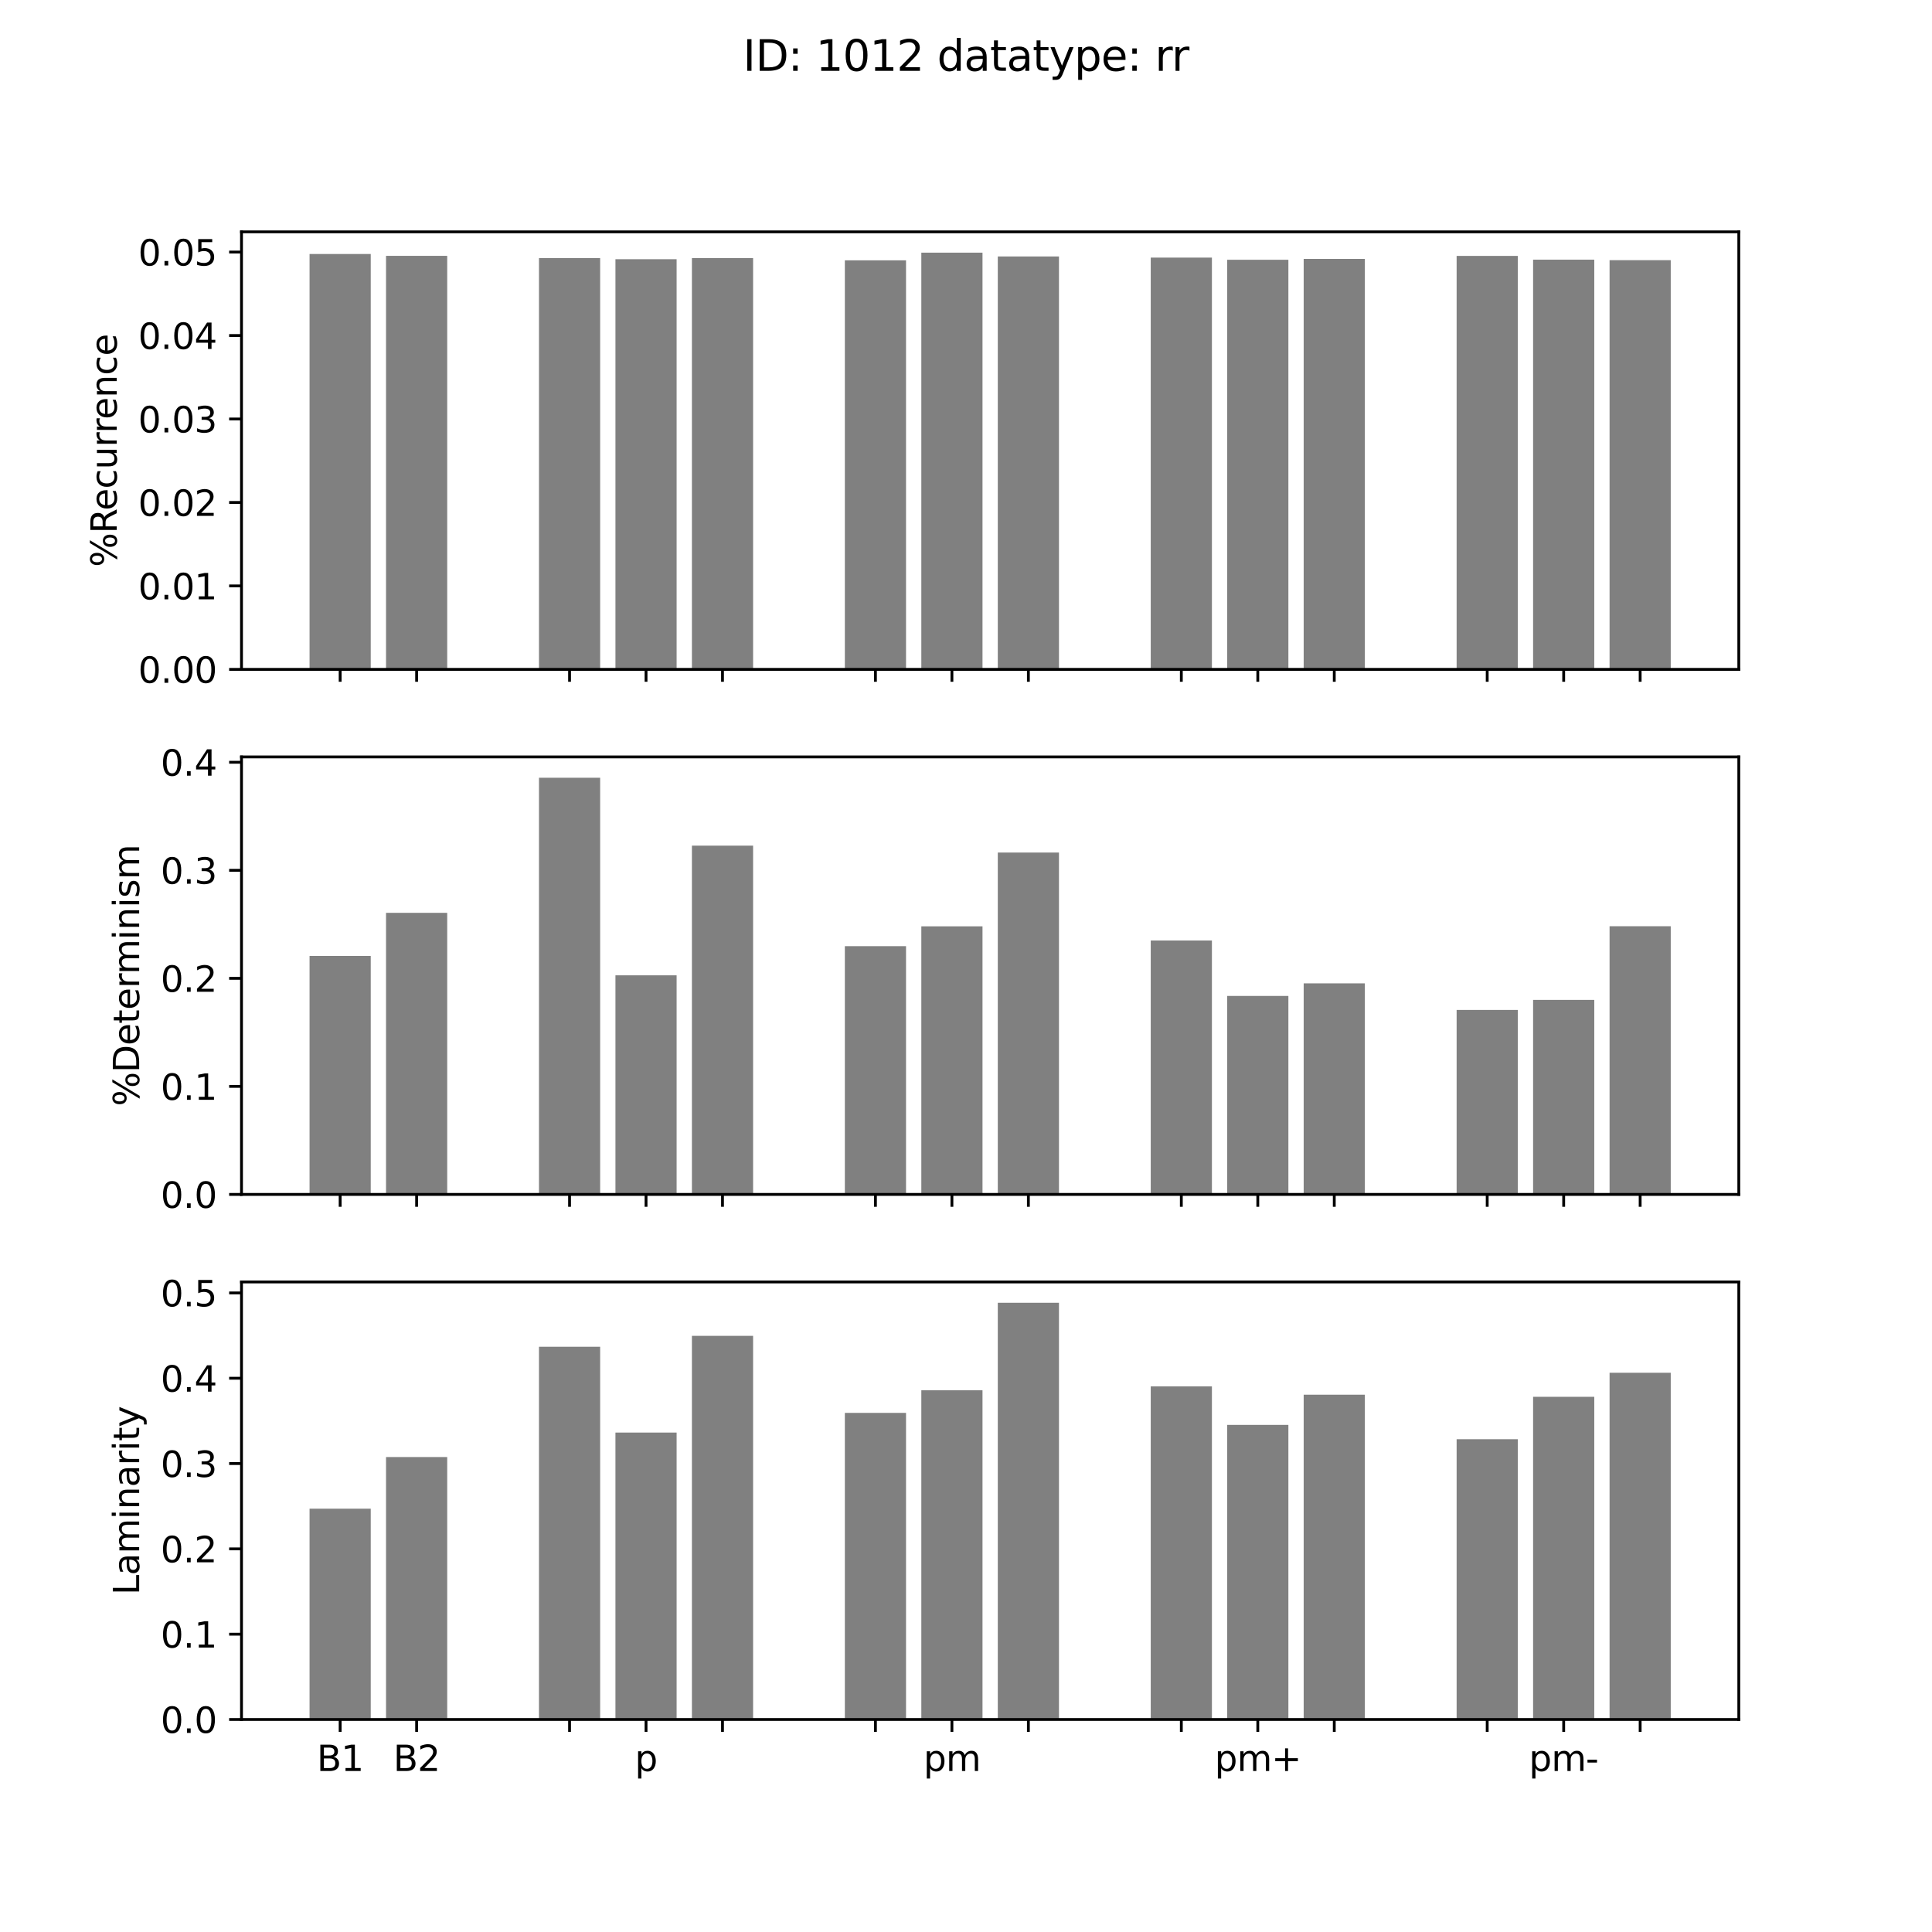 <?xml version="1.0" encoding="utf-8" standalone="no"?>
<!DOCTYPE svg PUBLIC "-//W3C//DTD SVG 1.1//EN"
  "http://www.w3.org/Graphics/SVG/1.1/DTD/svg11.dtd">
<svg xmlns:xlink="http://www.w3.org/1999/xlink" width="547.2pt" height="547.2pt" viewBox="0 0 547.2 547.2" xmlns="http://www.w3.org/2000/svg" version="1.1">
 <defs>
  <style type="text/css">*{stroke-linejoin: round; stroke-linecap: butt}</style>
 </defs>
 <g id="figure_1">
  <g id="patch_1">
   <path d="M 0 547.2 
L 547.2 547.2 
L 547.2 0 
L 0 0 
z
" style="fill: #ffffff"/>
  </g>
  <g id="axes_1">
   <g id="patch_2">
    <path d="M 68.4 189.589 
L 492.48 189.589 
L 492.48 65.664 
L 68.4 65.664 
z
" style="fill: #ffffff"/>
   </g>
   <g id="patch_3">
    <path d="M 87.676 189.589 
L 105.003 189.589 
L 105.003 71.939 
L 87.676 71.939 
z
" clip-path="url(#ped6d4aae5b)" style="fill: #808080"/>
   </g>
   <g id="patch_4">
    <path d="M 109.335 189.589 
L 126.662 189.589 
L 126.662 72.468 
L 109.335 72.468 
z
" clip-path="url(#ped6d4aae5b)" style="fill: #808080"/>
   </g>
   <g id="patch_5">
    <path d="M 152.653 189.589 
L 169.98 189.589 
L 169.98 73.086 
L 152.653 73.086 
z
" clip-path="url(#ped6d4aae5b)" style="fill: #808080"/>
   </g>
   <g id="patch_6">
    <path d="M 174.312 189.589 
L 191.639 189.589 
L 191.639 73.405 
L 174.312 73.405 
z
" clip-path="url(#ped6d4aae5b)" style="fill: #808080"/>
   </g>
   <g id="patch_7">
    <path d="M 195.971 189.589 
L 213.298 189.589 
L 213.298 73.093 
L 195.971 73.093 
z
" clip-path="url(#ped6d4aae5b)" style="fill: #808080"/>
   </g>
   <g id="patch_8">
    <path d="M 239.288 189.589 
L 256.615 189.589 
L 256.615 73.74 
L 239.288 73.74 
z
" clip-path="url(#ped6d4aae5b)" style="fill: #808080"/>
   </g>
   <g id="patch_9">
    <path d="M 260.947 189.589 
L 278.274 189.589 
L 278.274 71.565 
L 260.947 71.565 
z
" clip-path="url(#ped6d4aae5b)" style="fill: #808080"/>
   </g>
   <g id="patch_10">
    <path d="M 282.606 189.589 
L 299.933 189.589 
L 299.933 72.646 
L 282.606 72.646 
z
" clip-path="url(#ped6d4aae5b)" style="fill: #808080"/>
   </g>
   <g id="patch_11">
    <path d="M 325.924 189.589 
L 343.251 189.589 
L 343.251 72.955 
L 325.924 72.955 
z
" clip-path="url(#ped6d4aae5b)" style="fill: #808080"/>
   </g>
   <g id="patch_12">
    <path d="M 347.582 189.589 
L 364.909 189.589 
L 364.909 73.572 
L 347.582 73.572 
z
" clip-path="url(#ped6d4aae5b)" style="fill: #808080"/>
   </g>
   <g id="patch_13">
    <path d="M 369.241 189.589 
L 386.568 189.589 
L 386.568 73.329 
L 369.241 73.329 
z
" clip-path="url(#ped6d4aae5b)" style="fill: #808080"/>
   </g>
   <g id="patch_14">
    <path d="M 412.559 189.589 
L 429.886 189.589 
L 429.886 72.482 
L 412.559 72.482 
z
" clip-path="url(#ped6d4aae5b)" style="fill: #808080"/>
   </g>
   <g id="patch_15">
    <path d="M 434.218 189.589 
L 451.545 189.589 
L 451.545 73.547 
L 434.218 73.547 
z
" clip-path="url(#ped6d4aae5b)" style="fill: #808080"/>
   </g>
   <g id="patch_16">
    <path d="M 455.877 189.589 
L 473.204 189.589 
L 473.204 73.689 
L 455.877 73.689 
z
" clip-path="url(#ped6d4aae5b)" style="fill: #808080"/>
   </g>
   <g id="matplotlib.axis_1">
    <g id="xtick_1">
     <g id="line2d_1">
      <defs>
       <path id="m60f7aed5d4" d="M 0 0 
L 0 3.5 
" style="stroke: #000000; stroke-width: 0.8"/>
      </defs>
      <g>
       <use xlink:href="#m60f7aed5d4" x="96.34" y="189.589" style="stroke: #000000; stroke-width: 0.8"/>
      </g>
     </g>
    </g>
    <g id="xtick_2">
     <g id="line2d_2">
      <g>
       <use xlink:href="#m60f7aed5d4" x="117.999" y="189.589" style="stroke: #000000; stroke-width: 0.8"/>
      </g>
     </g>
    </g>
    <g id="xtick_3">
     <g id="line2d_3">
      <g>
       <use xlink:href="#m60f7aed5d4" x="161.316" y="189.589" style="stroke: #000000; stroke-width: 0.8"/>
      </g>
     </g>
    </g>
    <g id="xtick_4">
     <g id="line2d_4">
      <g>
       <use xlink:href="#m60f7aed5d4" x="182.975" y="189.589" style="stroke: #000000; stroke-width: 0.8"/>
      </g>
     </g>
    </g>
    <g id="xtick_5">
     <g id="line2d_5">
      <g>
       <use xlink:href="#m60f7aed5d4" x="204.634" y="189.589" style="stroke: #000000; stroke-width: 0.8"/>
      </g>
     </g>
    </g>
    <g id="xtick_6">
     <g id="line2d_6">
      <g>
       <use xlink:href="#m60f7aed5d4" x="247.952" y="189.589" style="stroke: #000000; stroke-width: 0.8"/>
      </g>
     </g>
    </g>
    <g id="xtick_7">
     <g id="line2d_7">
      <g>
       <use xlink:href="#m60f7aed5d4" x="269.611" y="189.589" style="stroke: #000000; stroke-width: 0.8"/>
      </g>
     </g>
    </g>
    <g id="xtick_8">
     <g id="line2d_8">
      <g>
       <use xlink:href="#m60f7aed5d4" x="291.269" y="189.589" style="stroke: #000000; stroke-width: 0.8"/>
      </g>
     </g>
    </g>
    <g id="xtick_9">
     <g id="line2d_9">
      <g>
       <use xlink:href="#m60f7aed5d4" x="334.587" y="189.589" style="stroke: #000000; stroke-width: 0.8"/>
      </g>
     </g>
    </g>
    <g id="xtick_10">
     <g id="line2d_10">
      <g>
       <use xlink:href="#m60f7aed5d4" x="356.246" y="189.589" style="stroke: #000000; stroke-width: 0.8"/>
      </g>
     </g>
    </g>
    <g id="xtick_11">
     <g id="line2d_11">
      <g>
       <use xlink:href="#m60f7aed5d4" x="377.905" y="189.589" style="stroke: #000000; stroke-width: 0.8"/>
      </g>
     </g>
    </g>
    <g id="xtick_12">
     <g id="line2d_12">
      <g>
       <use xlink:href="#m60f7aed5d4" x="421.222" y="189.589" style="stroke: #000000; stroke-width: 0.8"/>
      </g>
     </g>
    </g>
    <g id="xtick_13">
     <g id="line2d_13">
      <g>
       <use xlink:href="#m60f7aed5d4" x="442.881" y="189.589" style="stroke: #000000; stroke-width: 0.8"/>
      </g>
     </g>
    </g>
    <g id="xtick_14">
     <g id="line2d_14">
      <g>
       <use xlink:href="#m60f7aed5d4" x="464.54" y="189.589" style="stroke: #000000; stroke-width: 0.8"/>
      </g>
     </g>
    </g>
   </g>
   <g id="matplotlib.axis_2">
    <g id="ytick_1">
     <g id="line2d_15">
      <defs>
       <path id="m4e1565cb4b" d="M 0 0 
L -3.5 0 
" style="stroke: #000000; stroke-width: 0.8"/>
      </defs>
      <g>
       <use xlink:href="#m4e1565cb4b" x="68.4" y="189.589" style="stroke: #000000; stroke-width: 0.8"/>
      </g>
     </g>
     <g id="text_1">
      <!-- 0.00 -->
      <g transform="translate(39.134 193.388)scale(0.1 -0.1)">
       <defs>
        <path id="DejaVuSans-30" d="M 2034 4250 
Q 1547 4250 1301 3770 
Q 1056 3291 1056 2328 
Q 1056 1369 1301 889 
Q 1547 409 2034 409 
Q 2525 409 2770 889 
Q 3016 1369 3016 2328 
Q 3016 3291 2770 3770 
Q 2525 4250 2034 4250 
z
M 2034 4750 
Q 2819 4750 3233 4129 
Q 3647 3509 3647 2328 
Q 3647 1150 3233 529 
Q 2819 -91 2034 -91 
Q 1250 -91 836 529 
Q 422 1150 422 2328 
Q 422 3509 836 4129 
Q 1250 4750 2034 4750 
z
" transform="scale(0.016)"/>
        <path id="DejaVuSans-2e" d="M 684 794 
L 1344 794 
L 1344 0 
L 684 0 
L 684 794 
z
" transform="scale(0.016)"/>
       </defs>
       <use xlink:href="#DejaVuSans-30"/>
       <use xlink:href="#DejaVuSans-2e" x="63.623"/>
       <use xlink:href="#DejaVuSans-30" x="95.41"/>
       <use xlink:href="#DejaVuSans-30" x="159.033"/>
      </g>
     </g>
    </g>
    <g id="ytick_2">
     <g id="line2d_16">
      <g>
       <use xlink:href="#m4e1565cb4b" x="68.4" y="165.949" style="stroke: #000000; stroke-width: 0.8"/>
      </g>
     </g>
     <g id="text_2">
      <!-- 0.01 -->
      <g transform="translate(39.134 169.748)scale(0.1 -0.1)">
       <defs>
        <path id="DejaVuSans-31" d="M 794 531 
L 1825 531 
L 1825 4091 
L 703 3866 
L 703 4441 
L 1819 4666 
L 2450 4666 
L 2450 531 
L 3481 531 
L 3481 0 
L 794 0 
L 794 531 
z
" transform="scale(0.016)"/>
       </defs>
       <use xlink:href="#DejaVuSans-30"/>
       <use xlink:href="#DejaVuSans-2e" x="63.623"/>
       <use xlink:href="#DejaVuSans-30" x="95.41"/>
       <use xlink:href="#DejaVuSans-31" x="159.033"/>
      </g>
     </g>
    </g>
    <g id="ytick_3">
     <g id="line2d_17">
      <g>
       <use xlink:href="#m4e1565cb4b" x="68.4" y="142.31" style="stroke: #000000; stroke-width: 0.8"/>
      </g>
     </g>
     <g id="text_3">
      <!-- 0.02 -->
      <g transform="translate(39.134 146.109)scale(0.1 -0.1)">
       <defs>
        <path id="DejaVuSans-32" d="M 1228 531 
L 3431 531 
L 3431 0 
L 469 0 
L 469 531 
Q 828 903 1448 1529 
Q 2069 2156 2228 2338 
Q 2531 2678 2651 2914 
Q 2772 3150 2772 3378 
Q 2772 3750 2511 3984 
Q 2250 4219 1831 4219 
Q 1534 4219 1204 4116 
Q 875 4013 500 3803 
L 500 4441 
Q 881 4594 1212 4672 
Q 1544 4750 1819 4750 
Q 2544 4750 2975 4387 
Q 3406 4025 3406 3419 
Q 3406 3131 3298 2873 
Q 3191 2616 2906 2266 
Q 2828 2175 2409 1742 
Q 1991 1309 1228 531 
z
" transform="scale(0.016)"/>
       </defs>
       <use xlink:href="#DejaVuSans-30"/>
       <use xlink:href="#DejaVuSans-2e" x="63.623"/>
       <use xlink:href="#DejaVuSans-30" x="95.41"/>
       <use xlink:href="#DejaVuSans-32" x="159.033"/>
      </g>
     </g>
    </g>
    <g id="ytick_4">
     <g id="line2d_18">
      <g>
       <use xlink:href="#m4e1565cb4b" x="68.4" y="118.67" style="stroke: #000000; stroke-width: 0.8"/>
      </g>
     </g>
     <g id="text_4">
      <!-- 0.03 -->
      <g transform="translate(39.134 122.47)scale(0.1 -0.1)">
       <defs>
        <path id="DejaVuSans-33" d="M 2597 2516 
Q 3050 2419 3304 2112 
Q 3559 1806 3559 1356 
Q 3559 666 3084 287 
Q 2609 -91 1734 -91 
Q 1441 -91 1130 -33 
Q 819 25 488 141 
L 488 750 
Q 750 597 1062 519 
Q 1375 441 1716 441 
Q 2309 441 2620 675 
Q 2931 909 2931 1356 
Q 2931 1769 2642 2001 
Q 2353 2234 1838 2234 
L 1294 2234 
L 1294 2753 
L 1863 2753 
Q 2328 2753 2575 2939 
Q 2822 3125 2822 3475 
Q 2822 3834 2567 4026 
Q 2313 4219 1838 4219 
Q 1578 4219 1281 4162 
Q 984 4106 628 3988 
L 628 4550 
Q 988 4650 1302 4700 
Q 1616 4750 1894 4750 
Q 2613 4750 3031 4423 
Q 3450 4097 3450 3541 
Q 3450 3153 3228 2886 
Q 3006 2619 2597 2516 
z
" transform="scale(0.016)"/>
       </defs>
       <use xlink:href="#DejaVuSans-30"/>
       <use xlink:href="#DejaVuSans-2e" x="63.623"/>
       <use xlink:href="#DejaVuSans-30" x="95.41"/>
       <use xlink:href="#DejaVuSans-33" x="159.033"/>
      </g>
     </g>
    </g>
    <g id="ytick_5">
     <g id="line2d_19">
      <g>
       <use xlink:href="#m4e1565cb4b" x="68.4" y="95.031" style="stroke: #000000; stroke-width: 0.8"/>
      </g>
     </g>
     <g id="text_5">
      <!-- 0.04 -->
      <g transform="translate(39.134 98.83)scale(0.1 -0.1)">
       <defs>
        <path id="DejaVuSans-34" d="M 2419 4116 
L 825 1625 
L 2419 1625 
L 2419 4116 
z
M 2253 4666 
L 3047 4666 
L 3047 1625 
L 3713 1625 
L 3713 1100 
L 3047 1100 
L 3047 0 
L 2419 0 
L 2419 1100 
L 313 1100 
L 313 1709 
L 2253 4666 
z
" transform="scale(0.016)"/>
       </defs>
       <use xlink:href="#DejaVuSans-30"/>
       <use xlink:href="#DejaVuSans-2e" x="63.623"/>
       <use xlink:href="#DejaVuSans-30" x="95.41"/>
       <use xlink:href="#DejaVuSans-34" x="159.033"/>
      </g>
     </g>
    </g>
    <g id="ytick_6">
     <g id="line2d_20">
      <g>
       <use xlink:href="#m4e1565cb4b" x="68.4" y="71.391" style="stroke: #000000; stroke-width: 0.8"/>
      </g>
     </g>
     <g id="text_6">
      <!-- 0.05 -->
      <g transform="translate(39.134 75.191)scale(0.1 -0.1)">
       <defs>
        <path id="DejaVuSans-35" d="M 691 4666 
L 3169 4666 
L 3169 4134 
L 1269 4134 
L 1269 2991 
Q 1406 3038 1543 3061 
Q 1681 3084 1819 3084 
Q 2600 3084 3056 2656 
Q 3513 2228 3513 1497 
Q 3513 744 3044 326 
Q 2575 -91 1722 -91 
Q 1428 -91 1123 -41 
Q 819 9 494 109 
L 494 744 
Q 775 591 1075 516 
Q 1375 441 1709 441 
Q 2250 441 2565 725 
Q 2881 1009 2881 1497 
Q 2881 1984 2565 2268 
Q 2250 2553 1709 2553 
Q 1456 2553 1204 2497 
Q 953 2441 691 2322 
L 691 4666 
z
" transform="scale(0.016)"/>
       </defs>
       <use xlink:href="#DejaVuSans-30"/>
       <use xlink:href="#DejaVuSans-2e" x="63.623"/>
       <use xlink:href="#DejaVuSans-30" x="95.41"/>
       <use xlink:href="#DejaVuSans-35" x="159.033"/>
      </g>
     </g>
    </g>
    <g id="text_7">
     <!-- %Recurrence -->
     <g transform="translate(33.055 160.603)rotate(-90)scale(0.1 -0.1)">
      <defs>
       <path id="DejaVuSans-25" d="M 4653 2053 
Q 4381 2053 4226 1822 
Q 4072 1591 4072 1178 
Q 4072 772 4226 539 
Q 4381 306 4653 306 
Q 4919 306 5073 539 
Q 5228 772 5228 1178 
Q 5228 1588 5073 1820 
Q 4919 2053 4653 2053 
z
M 4653 2450 
Q 5147 2450 5437 2106 
Q 5728 1763 5728 1178 
Q 5728 594 5436 251 
Q 5144 -91 4653 -91 
Q 4153 -91 3862 251 
Q 3572 594 3572 1178 
Q 3572 1766 3864 2108 
Q 4156 2450 4653 2450 
z
M 1428 4353 
Q 1159 4353 1004 4120 
Q 850 3888 850 3481 
Q 850 3069 1003 2837 
Q 1156 2606 1428 2606 
Q 1700 2606 1854 2837 
Q 2009 3069 2009 3481 
Q 2009 3884 1853 4118 
Q 1697 4353 1428 4353 
z
M 4250 4750 
L 4750 4750 
L 1831 -91 
L 1331 -91 
L 4250 4750 
z
M 1428 4750 
Q 1922 4750 2215 4408 
Q 2509 4066 2509 3481 
Q 2509 2891 2217 2550 
Q 1925 2209 1428 2209 
Q 931 2209 642 2551 
Q 353 2894 353 3481 
Q 353 4063 643 4406 
Q 934 4750 1428 4750 
z
" transform="scale(0.016)"/>
       <path id="DejaVuSans-52" d="M 2841 2188 
Q 3044 2119 3236 1894 
Q 3428 1669 3622 1275 
L 4263 0 
L 3584 0 
L 2988 1197 
Q 2756 1666 2539 1819 
Q 2322 1972 1947 1972 
L 1259 1972 
L 1259 0 
L 628 0 
L 628 4666 
L 2053 4666 
Q 2853 4666 3247 4331 
Q 3641 3997 3641 3322 
Q 3641 2881 3436 2590 
Q 3231 2300 2841 2188 
z
M 1259 4147 
L 1259 2491 
L 2053 2491 
Q 2509 2491 2742 2702 
Q 2975 2913 2975 3322 
Q 2975 3731 2742 3939 
Q 2509 4147 2053 4147 
L 1259 4147 
z
" transform="scale(0.016)"/>
       <path id="DejaVuSans-65" d="M 3597 1894 
L 3597 1613 
L 953 1613 
Q 991 1019 1311 708 
Q 1631 397 2203 397 
Q 2534 397 2845 478 
Q 3156 559 3463 722 
L 3463 178 
Q 3153 47 2828 -22 
Q 2503 -91 2169 -91 
Q 1331 -91 842 396 
Q 353 884 353 1716 
Q 353 2575 817 3079 
Q 1281 3584 2069 3584 
Q 2775 3584 3186 3129 
Q 3597 2675 3597 1894 
z
M 3022 2063 
Q 3016 2534 2758 2815 
Q 2500 3097 2075 3097 
Q 1594 3097 1305 2825 
Q 1016 2553 972 2059 
L 3022 2063 
z
" transform="scale(0.016)"/>
       <path id="DejaVuSans-63" d="M 3122 3366 
L 3122 2828 
Q 2878 2963 2633 3030 
Q 2388 3097 2138 3097 
Q 1578 3097 1268 2742 
Q 959 2388 959 1747 
Q 959 1106 1268 751 
Q 1578 397 2138 397 
Q 2388 397 2633 464 
Q 2878 531 3122 666 
L 3122 134 
Q 2881 22 2623 -34 
Q 2366 -91 2075 -91 
Q 1284 -91 818 406 
Q 353 903 353 1747 
Q 353 2603 823 3093 
Q 1294 3584 2113 3584 
Q 2378 3584 2631 3529 
Q 2884 3475 3122 3366 
z
" transform="scale(0.016)"/>
       <path id="DejaVuSans-75" d="M 544 1381 
L 544 3500 
L 1119 3500 
L 1119 1403 
Q 1119 906 1312 657 
Q 1506 409 1894 409 
Q 2359 409 2629 706 
Q 2900 1003 2900 1516 
L 2900 3500 
L 3475 3500 
L 3475 0 
L 2900 0 
L 2900 538 
Q 2691 219 2414 64 
Q 2138 -91 1772 -91 
Q 1169 -91 856 284 
Q 544 659 544 1381 
z
M 1991 3584 
L 1991 3584 
z
" transform="scale(0.016)"/>
       <path id="DejaVuSans-72" d="M 2631 2963 
Q 2534 3019 2420 3045 
Q 2306 3072 2169 3072 
Q 1681 3072 1420 2755 
Q 1159 2438 1159 1844 
L 1159 0 
L 581 0 
L 581 3500 
L 1159 3500 
L 1159 2956 
Q 1341 3275 1631 3429 
Q 1922 3584 2338 3584 
Q 2397 3584 2469 3576 
Q 2541 3569 2628 3553 
L 2631 2963 
z
" transform="scale(0.016)"/>
       <path id="DejaVuSans-6e" d="M 3513 2113 
L 3513 0 
L 2938 0 
L 2938 2094 
Q 2938 2591 2744 2837 
Q 2550 3084 2163 3084 
Q 1697 3084 1428 2787 
Q 1159 2491 1159 1978 
L 1159 0 
L 581 0 
L 581 3500 
L 1159 3500 
L 1159 2956 
Q 1366 3272 1645 3428 
Q 1925 3584 2291 3584 
Q 2894 3584 3203 3211 
Q 3513 2838 3513 2113 
z
" transform="scale(0.016)"/>
      </defs>
      <use xlink:href="#DejaVuSans-25"/>
      <use xlink:href="#DejaVuSans-52" x="95.02"/>
      <use xlink:href="#DejaVuSans-65" x="160.002"/>
      <use xlink:href="#DejaVuSans-63" x="221.525"/>
      <use xlink:href="#DejaVuSans-75" x="276.506"/>
      <use xlink:href="#DejaVuSans-72" x="339.885"/>
      <use xlink:href="#DejaVuSans-72" x="379.248"/>
      <use xlink:href="#DejaVuSans-65" x="418.111"/>
      <use xlink:href="#DejaVuSans-6e" x="479.635"/>
      <use xlink:href="#DejaVuSans-63" x="543.014"/>
      <use xlink:href="#DejaVuSans-65" x="597.994"/>
     </g>
    </g>
   </g>
   <g id="patch_17">
    <path d="M 68.4 189.589 
L 68.4 65.664 
" style="fill: none; stroke: #000000; stroke-width: 0.8; stroke-linejoin: miter; stroke-linecap: square"/>
   </g>
   <g id="patch_18">
    <path d="M 492.48 189.589 
L 492.48 65.664 
" style="fill: none; stroke: #000000; stroke-width: 0.8; stroke-linejoin: miter; stroke-linecap: square"/>
   </g>
   <g id="patch_19">
    <path d="M 68.4 189.589 
L 492.48 189.589 
" style="fill: none; stroke: #000000; stroke-width: 0.8; stroke-linejoin: miter; stroke-linecap: square"/>
   </g>
   <g id="patch_20">
    <path d="M 68.4 65.664 
L 492.48 65.664 
" style="fill: none; stroke: #000000; stroke-width: 0.8; stroke-linejoin: miter; stroke-linecap: square"/>
   </g>
  </g>
  <g id="axes_2">
   <g id="patch_21">
    <path d="M 68.4 338.298 
L 492.48 338.298 
L 492.48 214.374 
L 68.4 214.374 
z
" style="fill: #ffffff"/>
   </g>
   <g id="patch_22">
    <path d="M 87.676 338.298 
L 105.003 338.298 
L 105.003 270.757 
L 87.676 270.757 
z
" clip-path="url(#p63e9e9a159)" style="fill: #808080"/>
   </g>
   <g id="patch_23">
    <path d="M 109.335 338.298 
L 126.662 338.298 
L 126.662 258.534 
L 109.335 258.534 
z
" clip-path="url(#p63e9e9a159)" style="fill: #808080"/>
   </g>
   <g id="patch_24">
    <path d="M 152.653 338.298 
L 169.98 338.298 
L 169.98 220.275 
L 152.653 220.275 
z
" clip-path="url(#p63e9e9a159)" style="fill: #808080"/>
   </g>
   <g id="patch_25">
    <path d="M 174.312 338.298 
L 191.639 338.298 
L 191.639 276.238 
L 174.312 276.238 
z
" clip-path="url(#p63e9e9a159)" style="fill: #808080"/>
   </g>
   <g id="patch_26">
    <path d="M 195.971 338.298 
L 213.298 338.298 
L 213.298 239.509 
L 195.971 239.509 
z
" clip-path="url(#p63e9e9a159)" style="fill: #808080"/>
   </g>
   <g id="patch_27">
    <path d="M 239.288 338.298 
L 256.615 338.298 
L 256.615 267.98 
L 239.288 267.98 
z
" clip-path="url(#p63e9e9a159)" style="fill: #808080"/>
   </g>
   <g id="patch_28">
    <path d="M 260.947 338.298 
L 278.274 338.298 
L 278.274 262.362 
L 260.947 262.362 
z
" clip-path="url(#p63e9e9a159)" style="fill: #808080"/>
   </g>
   <g id="patch_29">
    <path d="M 282.606 338.298 
L 299.933 338.298 
L 299.933 241.473 
L 282.606 241.473 
z
" clip-path="url(#p63e9e9a159)" style="fill: #808080"/>
   </g>
   <g id="patch_30">
    <path d="M 325.924 338.298 
L 343.251 338.298 
L 343.251 266.378 
L 325.924 266.378 
z
" clip-path="url(#p63e9e9a159)" style="fill: #808080"/>
   </g>
   <g id="patch_31">
    <path d="M 347.582 338.298 
L 364.909 338.298 
L 364.909 282.075 
L 347.582 282.075 
z
" clip-path="url(#p63e9e9a159)" style="fill: #808080"/>
   </g>
   <g id="patch_32">
    <path d="M 369.241 338.298 
L 386.568 338.298 
L 386.568 278.519 
L 369.241 278.519 
z
" clip-path="url(#p63e9e9a159)" style="fill: #808080"/>
   </g>
   <g id="patch_33">
    <path d="M 412.559 338.298 
L 429.886 338.298 
L 429.886 286.054 
L 412.559 286.054 
z
" clip-path="url(#p63e9e9a159)" style="fill: #808080"/>
   </g>
   <g id="patch_34">
    <path d="M 434.218 338.298 
L 451.545 338.298 
L 451.545 283.201 
L 434.218 283.201 
z
" clip-path="url(#p63e9e9a159)" style="fill: #808080"/>
   </g>
   <g id="patch_35">
    <path d="M 455.877 338.298 
L 473.204 338.298 
L 473.204 262.328 
L 455.877 262.328 
z
" clip-path="url(#p63e9e9a159)" style="fill: #808080"/>
   </g>
   <g id="matplotlib.axis_3">
    <g id="xtick_15">
     <g id="line2d_21">
      <g>
       <use xlink:href="#m60f7aed5d4" x="96.34" y="338.298" style="stroke: #000000; stroke-width: 0.8"/>
      </g>
     </g>
    </g>
    <g id="xtick_16">
     <g id="line2d_22">
      <g>
       <use xlink:href="#m60f7aed5d4" x="117.999" y="338.298" style="stroke: #000000; stroke-width: 0.8"/>
      </g>
     </g>
    </g>
    <g id="xtick_17">
     <g id="line2d_23">
      <g>
       <use xlink:href="#m60f7aed5d4" x="161.316" y="338.298" style="stroke: #000000; stroke-width: 0.8"/>
      </g>
     </g>
    </g>
    <g id="xtick_18">
     <g id="line2d_24">
      <g>
       <use xlink:href="#m60f7aed5d4" x="182.975" y="338.298" style="stroke: #000000; stroke-width: 0.8"/>
      </g>
     </g>
    </g>
    <g id="xtick_19">
     <g id="line2d_25">
      <g>
       <use xlink:href="#m60f7aed5d4" x="204.634" y="338.298" style="stroke: #000000; stroke-width: 0.8"/>
      </g>
     </g>
    </g>
    <g id="xtick_20">
     <g id="line2d_26">
      <g>
       <use xlink:href="#m60f7aed5d4" x="247.952" y="338.298" style="stroke: #000000; stroke-width: 0.8"/>
      </g>
     </g>
    </g>
    <g id="xtick_21">
     <g id="line2d_27">
      <g>
       <use xlink:href="#m60f7aed5d4" x="269.611" y="338.298" style="stroke: #000000; stroke-width: 0.8"/>
      </g>
     </g>
    </g>
    <g id="xtick_22">
     <g id="line2d_28">
      <g>
       <use xlink:href="#m60f7aed5d4" x="291.269" y="338.298" style="stroke: #000000; stroke-width: 0.8"/>
      </g>
     </g>
    </g>
    <g id="xtick_23">
     <g id="line2d_29">
      <g>
       <use xlink:href="#m60f7aed5d4" x="334.587" y="338.298" style="stroke: #000000; stroke-width: 0.8"/>
      </g>
     </g>
    </g>
    <g id="xtick_24">
     <g id="line2d_30">
      <g>
       <use xlink:href="#m60f7aed5d4" x="356.246" y="338.298" style="stroke: #000000; stroke-width: 0.8"/>
      </g>
     </g>
    </g>
    <g id="xtick_25">
     <g id="line2d_31">
      <g>
       <use xlink:href="#m60f7aed5d4" x="377.905" y="338.298" style="stroke: #000000; stroke-width: 0.8"/>
      </g>
     </g>
    </g>
    <g id="xtick_26">
     <g id="line2d_32">
      <g>
       <use xlink:href="#m60f7aed5d4" x="421.222" y="338.298" style="stroke: #000000; stroke-width: 0.8"/>
      </g>
     </g>
    </g>
    <g id="xtick_27">
     <g id="line2d_33">
      <g>
       <use xlink:href="#m60f7aed5d4" x="442.881" y="338.298" style="stroke: #000000; stroke-width: 0.8"/>
      </g>
     </g>
    </g>
    <g id="xtick_28">
     <g id="line2d_34">
      <g>
       <use xlink:href="#m60f7aed5d4" x="464.54" y="338.298" style="stroke: #000000; stroke-width: 0.8"/>
      </g>
     </g>
    </g>
   </g>
   <g id="matplotlib.axis_4">
    <g id="ytick_7">
     <g id="line2d_35">
      <g>
       <use xlink:href="#m4e1565cb4b" x="68.4" y="338.298" style="stroke: #000000; stroke-width: 0.8"/>
      </g>
     </g>
     <g id="text_8">
      <!-- 0.0 -->
      <g transform="translate(45.497 342.098)scale(0.1 -0.1)">
       <use xlink:href="#DejaVuSans-30"/>
       <use xlink:href="#DejaVuSans-2e" x="63.623"/>
       <use xlink:href="#DejaVuSans-30" x="95.41"/>
      </g>
     </g>
    </g>
    <g id="ytick_8">
     <g id="line2d_36">
      <g>
       <use xlink:href="#m4e1565cb4b" x="68.4" y="307.698" style="stroke: #000000; stroke-width: 0.8"/>
      </g>
     </g>
     <g id="text_9">
      <!-- 0.1 -->
      <g transform="translate(45.497 311.497)scale(0.1 -0.1)">
       <use xlink:href="#DejaVuSans-30"/>
       <use xlink:href="#DejaVuSans-2e" x="63.623"/>
       <use xlink:href="#DejaVuSans-31" x="95.41"/>
      </g>
     </g>
    </g>
    <g id="ytick_9">
     <g id="line2d_37">
      <g>
       <use xlink:href="#m4e1565cb4b" x="68.4" y="277.097" style="stroke: #000000; stroke-width: 0.8"/>
      </g>
     </g>
     <g id="text_10">
      <!-- 0.2 -->
      <g transform="translate(45.497 280.897)scale(0.1 -0.1)">
       <use xlink:href="#DejaVuSans-30"/>
       <use xlink:href="#DejaVuSans-2e" x="63.623"/>
       <use xlink:href="#DejaVuSans-32" x="95.41"/>
      </g>
     </g>
    </g>
    <g id="ytick_10">
     <g id="line2d_38">
      <g>
       <use xlink:href="#m4e1565cb4b" x="68.4" y="246.497" style="stroke: #000000; stroke-width: 0.8"/>
      </g>
     </g>
     <g id="text_11">
      <!-- 0.3 -->
      <g transform="translate(45.497 250.296)scale(0.1 -0.1)">
       <use xlink:href="#DejaVuSans-30"/>
       <use xlink:href="#DejaVuSans-2e" x="63.623"/>
       <use xlink:href="#DejaVuSans-33" x="95.41"/>
      </g>
     </g>
    </g>
    <g id="ytick_11">
     <g id="line2d_39">
      <g>
       <use xlink:href="#m4e1565cb4b" x="68.4" y="215.897" style="stroke: #000000; stroke-width: 0.8"/>
      </g>
     </g>
     <g id="text_12">
      <!-- 0.4 -->
      <g transform="translate(45.497 219.696)scale(0.1 -0.1)">
       <use xlink:href="#DejaVuSans-30"/>
       <use xlink:href="#DejaVuSans-2e" x="63.623"/>
       <use xlink:href="#DejaVuSans-34" x="95.41"/>
      </g>
     </g>
    </g>
    <g id="text_13">
     <!-- %Determinism -->
     <g transform="translate(39.417 313.31)rotate(-90)scale(0.1 -0.1)">
      <defs>
       <path id="DejaVuSans-44" d="M 1259 4147 
L 1259 519 
L 2022 519 
Q 2988 519 3436 956 
Q 3884 1394 3884 2338 
Q 3884 3275 3436 3711 
Q 2988 4147 2022 4147 
L 1259 4147 
z
M 628 4666 
L 1925 4666 
Q 3281 4666 3915 4102 
Q 4550 3538 4550 2338 
Q 4550 1131 3912 565 
Q 3275 0 1925 0 
L 628 0 
L 628 4666 
z
" transform="scale(0.016)"/>
       <path id="DejaVuSans-74" d="M 1172 4494 
L 1172 3500 
L 2356 3500 
L 2356 3053 
L 1172 3053 
L 1172 1153 
Q 1172 725 1289 603 
Q 1406 481 1766 481 
L 2356 481 
L 2356 0 
L 1766 0 
Q 1100 0 847 248 
Q 594 497 594 1153 
L 594 3053 
L 172 3053 
L 172 3500 
L 594 3500 
L 594 4494 
L 1172 4494 
z
" transform="scale(0.016)"/>
       <path id="DejaVuSans-6d" d="M 3328 2828 
Q 3544 3216 3844 3400 
Q 4144 3584 4550 3584 
Q 5097 3584 5394 3201 
Q 5691 2819 5691 2113 
L 5691 0 
L 5113 0 
L 5113 2094 
Q 5113 2597 4934 2840 
Q 4756 3084 4391 3084 
Q 3944 3084 3684 2787 
Q 3425 2491 3425 1978 
L 3425 0 
L 2847 0 
L 2847 2094 
Q 2847 2600 2669 2842 
Q 2491 3084 2119 3084 
Q 1678 3084 1418 2786 
Q 1159 2488 1159 1978 
L 1159 0 
L 581 0 
L 581 3500 
L 1159 3500 
L 1159 2956 
Q 1356 3278 1631 3431 
Q 1906 3584 2284 3584 
Q 2666 3584 2933 3390 
Q 3200 3197 3328 2828 
z
" transform="scale(0.016)"/>
       <path id="DejaVuSans-69" d="M 603 3500 
L 1178 3500 
L 1178 0 
L 603 0 
L 603 3500 
z
M 603 4863 
L 1178 4863 
L 1178 4134 
L 603 4134 
L 603 4863 
z
" transform="scale(0.016)"/>
       <path id="DejaVuSans-73" d="M 2834 3397 
L 2834 2853 
Q 2591 2978 2328 3040 
Q 2066 3103 1784 3103 
Q 1356 3103 1142 2972 
Q 928 2841 928 2578 
Q 928 2378 1081 2264 
Q 1234 2150 1697 2047 
L 1894 2003 
Q 2506 1872 2764 1633 
Q 3022 1394 3022 966 
Q 3022 478 2636 193 
Q 2250 -91 1575 -91 
Q 1294 -91 989 -36 
Q 684 19 347 128 
L 347 722 
Q 666 556 975 473 
Q 1284 391 1588 391 
Q 1994 391 2212 530 
Q 2431 669 2431 922 
Q 2431 1156 2273 1281 
Q 2116 1406 1581 1522 
L 1381 1569 
Q 847 1681 609 1914 
Q 372 2147 372 2553 
Q 372 3047 722 3315 
Q 1072 3584 1716 3584 
Q 2034 3584 2315 3537 
Q 2597 3491 2834 3397 
z
" transform="scale(0.016)"/>
      </defs>
      <use xlink:href="#DejaVuSans-25"/>
      <use xlink:href="#DejaVuSans-44" x="95.02"/>
      <use xlink:href="#DejaVuSans-65" x="172.021"/>
      <use xlink:href="#DejaVuSans-74" x="233.545"/>
      <use xlink:href="#DejaVuSans-65" x="272.754"/>
      <use xlink:href="#DejaVuSans-72" x="334.277"/>
      <use xlink:href="#DejaVuSans-6d" x="373.641"/>
      <use xlink:href="#DejaVuSans-69" x="471.053"/>
      <use xlink:href="#DejaVuSans-6e" x="498.836"/>
      <use xlink:href="#DejaVuSans-69" x="562.215"/>
      <use xlink:href="#DejaVuSans-73" x="589.998"/>
      <use xlink:href="#DejaVuSans-6d" x="642.098"/>
     </g>
    </g>
   </g>
   <g id="patch_36">
    <path d="M 68.4 338.298 
L 68.4 214.374 
" style="fill: none; stroke: #000000; stroke-width: 0.8; stroke-linejoin: miter; stroke-linecap: square"/>
   </g>
   <g id="patch_37">
    <path d="M 492.48 338.298 
L 492.48 214.374 
" style="fill: none; stroke: #000000; stroke-width: 0.8; stroke-linejoin: miter; stroke-linecap: square"/>
   </g>
   <g id="patch_38">
    <path d="M 68.4 338.298 
L 492.48 338.298 
" style="fill: none; stroke: #000000; stroke-width: 0.8; stroke-linejoin: miter; stroke-linecap: square"/>
   </g>
   <g id="patch_39">
    <path d="M 68.4 214.374 
L 492.48 214.374 
" style="fill: none; stroke: #000000; stroke-width: 0.8; stroke-linejoin: miter; stroke-linecap: square"/>
   </g>
  </g>
  <g id="axes_3">
   <g id="patch_40">
    <path d="M 68.4 487.008 
L 492.48 487.008 
L 492.48 363.083 
L 68.4 363.083 
z
" style="fill: #ffffff"/>
   </g>
   <g id="patch_41">
    <path d="M 87.676 487.008 
L 105.003 487.008 
L 105.003 427.303 
L 87.676 427.303 
z
" clip-path="url(#pc9b5b49cac)" style="fill: #808080"/>
   </g>
   <g id="patch_42">
    <path d="M 109.335 487.008 
L 126.662 487.008 
L 126.662 412.679 
L 109.335 412.679 
z
" clip-path="url(#pc9b5b49cac)" style="fill: #808080"/>
   </g>
   <g id="patch_43">
    <path d="M 152.653 487.008 
L 169.98 487.008 
L 169.98 381.44 
L 152.653 381.44 
z
" clip-path="url(#pc9b5b49cac)" style="fill: #808080"/>
   </g>
   <g id="patch_44">
    <path d="M 174.312 487.008 
L 191.639 487.008 
L 191.639 405.745 
L 174.312 405.745 
z
" clip-path="url(#pc9b5b49cac)" style="fill: #808080"/>
   </g>
   <g id="patch_45">
    <path d="M 195.971 487.008 
L 213.298 487.008 
L 213.298 378.35 
L 195.971 378.35 
z
" clip-path="url(#pc9b5b49cac)" style="fill: #808080"/>
   </g>
   <g id="patch_46">
    <path d="M 239.288 487.008 
L 256.615 487.008 
L 256.615 400.17 
L 239.288 400.17 
z
" clip-path="url(#pc9b5b49cac)" style="fill: #808080"/>
   </g>
   <g id="patch_47">
    <path d="M 260.947 487.008 
L 278.274 487.008 
L 278.274 393.77 
L 260.947 393.77 
z
" clip-path="url(#pc9b5b49cac)" style="fill: #808080"/>
   </g>
   <g id="patch_48">
    <path d="M 282.606 487.008 
L 299.933 487.008 
L 299.933 368.984 
L 282.606 368.984 
z
" clip-path="url(#pc9b5b49cac)" style="fill: #808080"/>
   </g>
   <g id="patch_49">
    <path d="M 325.924 487.008 
L 343.251 487.008 
L 343.251 392.659 
L 325.924 392.659 
z
" clip-path="url(#pc9b5b49cac)" style="fill: #808080"/>
   </g>
   <g id="patch_50">
    <path d="M 347.582 487.008 
L 364.909 487.008 
L 364.909 403.571 
L 347.582 403.571 
z
" clip-path="url(#pc9b5b49cac)" style="fill: #808080"/>
   </g>
   <g id="patch_51">
    <path d="M 369.241 487.008 
L 386.568 487.008 
L 386.568 395.022 
L 369.241 395.022 
z
" clip-path="url(#pc9b5b49cac)" style="fill: #808080"/>
   </g>
   <g id="patch_52">
    <path d="M 412.559 487.008 
L 429.886 487.008 
L 429.886 407.63 
L 412.559 407.63 
z
" clip-path="url(#pc9b5b49cac)" style="fill: #808080"/>
   </g>
   <g id="patch_53">
    <path d="M 434.218 487.008 
L 451.545 487.008 
L 451.545 395.617 
L 434.218 395.617 
z
" clip-path="url(#pc9b5b49cac)" style="fill: #808080"/>
   </g>
   <g id="patch_54">
    <path d="M 455.877 487.008 
L 473.204 487.008 
L 473.204 388.809 
L 455.877 388.809 
z
" clip-path="url(#pc9b5b49cac)" style="fill: #808080"/>
   </g>
   <g id="matplotlib.axis_5">
    <g id="xtick_29">
     <g id="line2d_40">
      <g>
       <use xlink:href="#m60f7aed5d4" x="96.34" y="487.008" style="stroke: #000000; stroke-width: 0.8"/>
      </g>
     </g>
     <g id="text_14">
      <!-- B1 -->
      <g transform="translate(89.728 501.606)scale(0.1 -0.1)">
       <defs>
        <path id="DejaVuSans-42" d="M 1259 2228 
L 1259 519 
L 2272 519 
Q 2781 519 3026 730 
Q 3272 941 3272 1375 
Q 3272 1813 3026 2020 
Q 2781 2228 2272 2228 
L 1259 2228 
z
M 1259 4147 
L 1259 2741 
L 2194 2741 
Q 2656 2741 2882 2914 
Q 3109 3088 3109 3444 
Q 3109 3797 2882 3972 
Q 2656 4147 2194 4147 
L 1259 4147 
z
M 628 4666 
L 2241 4666 
Q 2963 4666 3353 4366 
Q 3744 4066 3744 3513 
Q 3744 3084 3544 2831 
Q 3344 2578 2956 2516 
Q 3422 2416 3680 2098 
Q 3938 1781 3938 1306 
Q 3938 681 3513 340 
Q 3088 0 2303 0 
L 628 0 
L 628 4666 
z
" transform="scale(0.016)"/>
       </defs>
       <use xlink:href="#DejaVuSans-42"/>
       <use xlink:href="#DejaVuSans-31" x="68.604"/>
      </g>
     </g>
    </g>
    <g id="xtick_30">
     <g id="line2d_41">
      <g>
       <use xlink:href="#m60f7aed5d4" x="117.999" y="487.008" style="stroke: #000000; stroke-width: 0.8"/>
      </g>
     </g>
     <g id="text_15">
      <!-- B2 -->
      <g transform="translate(111.387 501.606)scale(0.1 -0.1)">
       <use xlink:href="#DejaVuSans-42"/>
       <use xlink:href="#DejaVuSans-32" x="68.604"/>
      </g>
     </g>
    </g>
    <g id="xtick_31">
     <g id="line2d_42">
      <g>
       <use xlink:href="#m60f7aed5d4" x="161.316" y="487.008" style="stroke: #000000; stroke-width: 0.8"/>
      </g>
     </g>
    </g>
    <g id="xtick_32">
     <g id="line2d_43">
      <g>
       <use xlink:href="#m60f7aed5d4" x="182.975" y="487.008" style="stroke: #000000; stroke-width: 0.8"/>
      </g>
     </g>
     <g id="text_16">
      <!-- p -->
      <g transform="translate(179.801 501.606)scale(0.1 -0.1)">
       <defs>
        <path id="DejaVuSans-70" d="M 1159 525 
L 1159 -1331 
L 581 -1331 
L 581 3500 
L 1159 3500 
L 1159 2969 
Q 1341 3281 1617 3432 
Q 1894 3584 2278 3584 
Q 2916 3584 3314 3078 
Q 3713 2572 3713 1747 
Q 3713 922 3314 415 
Q 2916 -91 2278 -91 
Q 1894 -91 1617 61 
Q 1341 213 1159 525 
z
M 3116 1747 
Q 3116 2381 2855 2742 
Q 2594 3103 2138 3103 
Q 1681 3103 1420 2742 
Q 1159 2381 1159 1747 
Q 1159 1113 1420 752 
Q 1681 391 2138 391 
Q 2594 391 2855 752 
Q 3116 1113 3116 1747 
z
" transform="scale(0.016)"/>
       </defs>
       <use xlink:href="#DejaVuSans-70"/>
      </g>
     </g>
    </g>
    <g id="xtick_33">
     <g id="line2d_44">
      <g>
       <use xlink:href="#m60f7aed5d4" x="204.634" y="487.008" style="stroke: #000000; stroke-width: 0.8"/>
      </g>
     </g>
    </g>
    <g id="xtick_34">
     <g id="line2d_45">
      <g>
       <use xlink:href="#m60f7aed5d4" x="247.952" y="487.008" style="stroke: #000000; stroke-width: 0.8"/>
      </g>
     </g>
    </g>
    <g id="xtick_35">
     <g id="line2d_46">
      <g>
       <use xlink:href="#m60f7aed5d4" x="269.611" y="487.008" style="stroke: #000000; stroke-width: 0.8"/>
      </g>
     </g>
     <g id="text_17">
      <!-- pm -->
      <g transform="translate(261.566 501.606)scale(0.1 -0.1)">
       <use xlink:href="#DejaVuSans-70"/>
       <use xlink:href="#DejaVuSans-6d" x="63.477"/>
      </g>
     </g>
    </g>
    <g id="xtick_36">
     <g id="line2d_47">
      <g>
       <use xlink:href="#m60f7aed5d4" x="291.269" y="487.008" style="stroke: #000000; stroke-width: 0.8"/>
      </g>
     </g>
    </g>
    <g id="xtick_37">
     <g id="line2d_48">
      <g>
       <use xlink:href="#m60f7aed5d4" x="334.587" y="487.008" style="stroke: #000000; stroke-width: 0.8"/>
      </g>
     </g>
    </g>
    <g id="xtick_38">
     <g id="line2d_49">
      <g>
       <use xlink:href="#m60f7aed5d4" x="356.246" y="487.008" style="stroke: #000000; stroke-width: 0.8"/>
      </g>
     </g>
     <g id="text_18">
      <!-- pm+ -->
      <g transform="translate(344.012 501.606)scale(0.1 -0.1)">
       <defs>
        <path id="DejaVuSans-2b" d="M 2944 4013 
L 2944 2272 
L 4684 2272 
L 4684 1741 
L 2944 1741 
L 2944 0 
L 2419 0 
L 2419 1741 
L 678 1741 
L 678 2272 
L 2419 2272 
L 2419 4013 
L 2944 4013 
z
" transform="scale(0.016)"/>
       </defs>
       <use xlink:href="#DejaVuSans-70"/>
       <use xlink:href="#DejaVuSans-6d" x="63.477"/>
       <use xlink:href="#DejaVuSans-2b" x="160.889"/>
      </g>
     </g>
    </g>
    <g id="xtick_39">
     <g id="line2d_50">
      <g>
       <use xlink:href="#m60f7aed5d4" x="377.905" y="487.008" style="stroke: #000000; stroke-width: 0.8"/>
      </g>
     </g>
    </g>
    <g id="xtick_40">
     <g id="line2d_51">
      <g>
       <use xlink:href="#m60f7aed5d4" x="421.222" y="487.008" style="stroke: #000000; stroke-width: 0.8"/>
      </g>
     </g>
    </g>
    <g id="xtick_41">
     <g id="line2d_52">
      <g>
       <use xlink:href="#m60f7aed5d4" x="442.881" y="487.008" style="stroke: #000000; stroke-width: 0.8"/>
      </g>
     </g>
     <g id="text_19">
      <!-- pm- -->
      <g transform="translate(433.033 501.606)scale(0.1 -0.1)">
       <defs>
        <path id="DejaVuSans-2d" d="M 313 2009 
L 1997 2009 
L 1997 1497 
L 313 1497 
L 313 2009 
z
" transform="scale(0.016)"/>
       </defs>
       <use xlink:href="#DejaVuSans-70"/>
       <use xlink:href="#DejaVuSans-6d" x="63.477"/>
       <use xlink:href="#DejaVuSans-2d" x="160.889"/>
      </g>
     </g>
    </g>
    <g id="xtick_42">
     <g id="line2d_53">
      <g>
       <use xlink:href="#m60f7aed5d4" x="464.54" y="487.008" style="stroke: #000000; stroke-width: 0.8"/>
      </g>
     </g>
    </g>
   </g>
   <g id="matplotlib.axis_6">
    <g id="ytick_12">
     <g id="line2d_54">
      <g>
       <use xlink:href="#m4e1565cb4b" x="68.4" y="487.008" style="stroke: #000000; stroke-width: 0.8"/>
      </g>
     </g>
     <g id="text_20">
      <!-- 0.0 -->
      <g transform="translate(45.497 490.807)scale(0.1 -0.1)">
       <use xlink:href="#DejaVuSans-30"/>
       <use xlink:href="#DejaVuSans-2e" x="63.623"/>
       <use xlink:href="#DejaVuSans-30" x="95.41"/>
      </g>
     </g>
    </g>
    <g id="ytick_13">
     <g id="line2d_55">
      <g>
       <use xlink:href="#m4e1565cb4b" x="68.4" y="462.845" style="stroke: #000000; stroke-width: 0.8"/>
      </g>
     </g>
     <g id="text_21">
      <!-- 0.1 -->
      <g transform="translate(45.497 466.644)scale(0.1 -0.1)">
       <use xlink:href="#DejaVuSans-30"/>
       <use xlink:href="#DejaVuSans-2e" x="63.623"/>
       <use xlink:href="#DejaVuSans-31" x="95.41"/>
      </g>
     </g>
    </g>
    <g id="ytick_14">
     <g id="line2d_56">
      <g>
       <use xlink:href="#m4e1565cb4b" x="68.4" y="438.682" style="stroke: #000000; stroke-width: 0.8"/>
      </g>
     </g>
     <g id="text_22">
      <!-- 0.2 -->
      <g transform="translate(45.497 442.481)scale(0.1 -0.1)">
       <use xlink:href="#DejaVuSans-30"/>
       <use xlink:href="#DejaVuSans-2e" x="63.623"/>
       <use xlink:href="#DejaVuSans-32" x="95.41"/>
      </g>
     </g>
    </g>
    <g id="ytick_15">
     <g id="line2d_57">
      <g>
       <use xlink:href="#m4e1565cb4b" x="68.4" y="414.519" style="stroke: #000000; stroke-width: 0.8"/>
      </g>
     </g>
     <g id="text_23">
      <!-- 0.3 -->
      <g transform="translate(45.497 418.318)scale(0.1 -0.1)">
       <use xlink:href="#DejaVuSans-30"/>
       <use xlink:href="#DejaVuSans-2e" x="63.623"/>
       <use xlink:href="#DejaVuSans-33" x="95.41"/>
      </g>
     </g>
    </g>
    <g id="ytick_16">
     <g id="line2d_58">
      <g>
       <use xlink:href="#m4e1565cb4b" x="68.4" y="390.356" style="stroke: #000000; stroke-width: 0.8"/>
      </g>
     </g>
     <g id="text_24">
      <!-- 0.4 -->
      <g transform="translate(45.497 394.156)scale(0.1 -0.1)">
       <use xlink:href="#DejaVuSans-30"/>
       <use xlink:href="#DejaVuSans-2e" x="63.623"/>
       <use xlink:href="#DejaVuSans-34" x="95.41"/>
      </g>
     </g>
    </g>
    <g id="ytick_17">
     <g id="line2d_59">
      <g>
       <use xlink:href="#m4e1565cb4b" x="68.4" y="366.193" style="stroke: #000000; stroke-width: 0.8"/>
      </g>
     </g>
     <g id="text_25">
      <!-- 0.5 -->
      <g transform="translate(45.497 369.993)scale(0.1 -0.1)">
       <use xlink:href="#DejaVuSans-30"/>
       <use xlink:href="#DejaVuSans-2e" x="63.623"/>
       <use xlink:href="#DejaVuSans-35" x="95.41"/>
      </g>
     </g>
    </g>
    <g id="text_26">
     <!-- Laminarity -->
     <g transform="translate(39.417 451.752)rotate(-90)scale(0.1 -0.1)">
      <defs>
       <path id="DejaVuSans-4c" d="M 628 4666 
L 1259 4666 
L 1259 531 
L 3531 531 
L 3531 0 
L 628 0 
L 628 4666 
z
" transform="scale(0.016)"/>
       <path id="DejaVuSans-61" d="M 2194 1759 
Q 1497 1759 1228 1600 
Q 959 1441 959 1056 
Q 959 750 1161 570 
Q 1363 391 1709 391 
Q 2188 391 2477 730 
Q 2766 1069 2766 1631 
L 2766 1759 
L 2194 1759 
z
M 3341 1997 
L 3341 0 
L 2766 0 
L 2766 531 
Q 2569 213 2275 61 
Q 1981 -91 1556 -91 
Q 1019 -91 701 211 
Q 384 513 384 1019 
Q 384 1609 779 1909 
Q 1175 2209 1959 2209 
L 2766 2209 
L 2766 2266 
Q 2766 2663 2505 2880 
Q 2244 3097 1772 3097 
Q 1472 3097 1187 3025 
Q 903 2953 641 2809 
L 641 3341 
Q 956 3463 1253 3523 
Q 1550 3584 1831 3584 
Q 2591 3584 2966 3190 
Q 3341 2797 3341 1997 
z
" transform="scale(0.016)"/>
       <path id="DejaVuSans-79" d="M 2059 -325 
Q 1816 -950 1584 -1140 
Q 1353 -1331 966 -1331 
L 506 -1331 
L 506 -850 
L 844 -850 
Q 1081 -850 1212 -737 
Q 1344 -625 1503 -206 
L 1606 56 
L 191 3500 
L 800 3500 
L 1894 763 
L 2988 3500 
L 3597 3500 
L 2059 -325 
z
" transform="scale(0.016)"/>
      </defs>
      <use xlink:href="#DejaVuSans-4c"/>
      <use xlink:href="#DejaVuSans-61" x="55.713"/>
      <use xlink:href="#DejaVuSans-6d" x="116.992"/>
      <use xlink:href="#DejaVuSans-69" x="214.404"/>
      <use xlink:href="#DejaVuSans-6e" x="242.188"/>
      <use xlink:href="#DejaVuSans-61" x="305.566"/>
      <use xlink:href="#DejaVuSans-72" x="366.846"/>
      <use xlink:href="#DejaVuSans-69" x="407.959"/>
      <use xlink:href="#DejaVuSans-74" x="435.742"/>
      <use xlink:href="#DejaVuSans-79" x="474.951"/>
     </g>
    </g>
   </g>
   <g id="patch_55">
    <path d="M 68.4 487.008 
L 68.4 363.083 
" style="fill: none; stroke: #000000; stroke-width: 0.8; stroke-linejoin: miter; stroke-linecap: square"/>
   </g>
   <g id="patch_56">
    <path d="M 492.48 487.008 
L 492.48 363.083 
" style="fill: none; stroke: #000000; stroke-width: 0.8; stroke-linejoin: miter; stroke-linecap: square"/>
   </g>
   <g id="patch_57">
    <path d="M 68.4 487.008 
L 492.48 487.008 
" style="fill: none; stroke: #000000; stroke-width: 0.8; stroke-linejoin: miter; stroke-linecap: square"/>
   </g>
   <g id="patch_58">
    <path d="M 68.4 363.083 
L 492.48 363.083 
" style="fill: none; stroke: #000000; stroke-width: 0.8; stroke-linejoin: miter; stroke-linecap: square"/>
   </g>
  </g>
  <g id="text_27">
   <!-- ID: 1012 datatype: rr -->
   <g transform="translate(210.429 20.062)scale(0.12 -0.12)">
    <defs>
     <path id="DejaVuSans-49" d="M 628 4666 
L 1259 4666 
L 1259 0 
L 628 0 
L 628 4666 
z
" transform="scale(0.016)"/>
     <path id="DejaVuSans-3a" d="M 750 794 
L 1409 794 
L 1409 0 
L 750 0 
L 750 794 
z
M 750 3309 
L 1409 3309 
L 1409 2516 
L 750 2516 
L 750 3309 
z
" transform="scale(0.016)"/>
     <path id="DejaVuSans-20" transform="scale(0.016)"/>
     <path id="DejaVuSans-64" d="M 2906 2969 
L 2906 4863 
L 3481 4863 
L 3481 0 
L 2906 0 
L 2906 525 
Q 2725 213 2448 61 
Q 2172 -91 1784 -91 
Q 1150 -91 751 415 
Q 353 922 353 1747 
Q 353 2572 751 3078 
Q 1150 3584 1784 3584 
Q 2172 3584 2448 3432 
Q 2725 3281 2906 2969 
z
M 947 1747 
Q 947 1113 1208 752 
Q 1469 391 1925 391 
Q 2381 391 2643 752 
Q 2906 1113 2906 1747 
Q 2906 2381 2643 2742 
Q 2381 3103 1925 3103 
Q 1469 3103 1208 2742 
Q 947 2381 947 1747 
z
" transform="scale(0.016)"/>
    </defs>
    <use xlink:href="#DejaVuSans-49"/>
    <use xlink:href="#DejaVuSans-44" x="29.492"/>
    <use xlink:href="#DejaVuSans-3a" x="106.494"/>
    <use xlink:href="#DejaVuSans-20" x="140.186"/>
    <use xlink:href="#DejaVuSans-31" x="171.973"/>
    <use xlink:href="#DejaVuSans-30" x="235.596"/>
    <use xlink:href="#DejaVuSans-31" x="299.219"/>
    <use xlink:href="#DejaVuSans-32" x="362.842"/>
    <use xlink:href="#DejaVuSans-20" x="426.465"/>
    <use xlink:href="#DejaVuSans-64" x="458.252"/>
    <use xlink:href="#DejaVuSans-61" x="521.729"/>
    <use xlink:href="#DejaVuSans-74" x="583.008"/>
    <use xlink:href="#DejaVuSans-61" x="622.217"/>
    <use xlink:href="#DejaVuSans-74" x="683.496"/>
    <use xlink:href="#DejaVuSans-79" x="722.705"/>
    <use xlink:href="#DejaVuSans-70" x="781.885"/>
    <use xlink:href="#DejaVuSans-65" x="845.361"/>
    <use xlink:href="#DejaVuSans-3a" x="906.885"/>
    <use xlink:href="#DejaVuSans-20" x="940.576"/>
    <use xlink:href="#DejaVuSans-72" x="972.363"/>
    <use xlink:href="#DejaVuSans-72" x="1011.727"/>
   </g>
  </g>
 </g>
 <defs>
  <clipPath id="ped6d4aae5b">
   <rect x="68.4" y="65.664" width="424.08" height="123.925"/>
  </clipPath>
  <clipPath id="p63e9e9a159">
   <rect x="68.4" y="214.374" width="424.08" height="123.925"/>
  </clipPath>
  <clipPath id="pc9b5b49cac">
   <rect x="68.4" y="363.083" width="424.08" height="123.925"/>
  </clipPath>
 </defs>
</svg>
